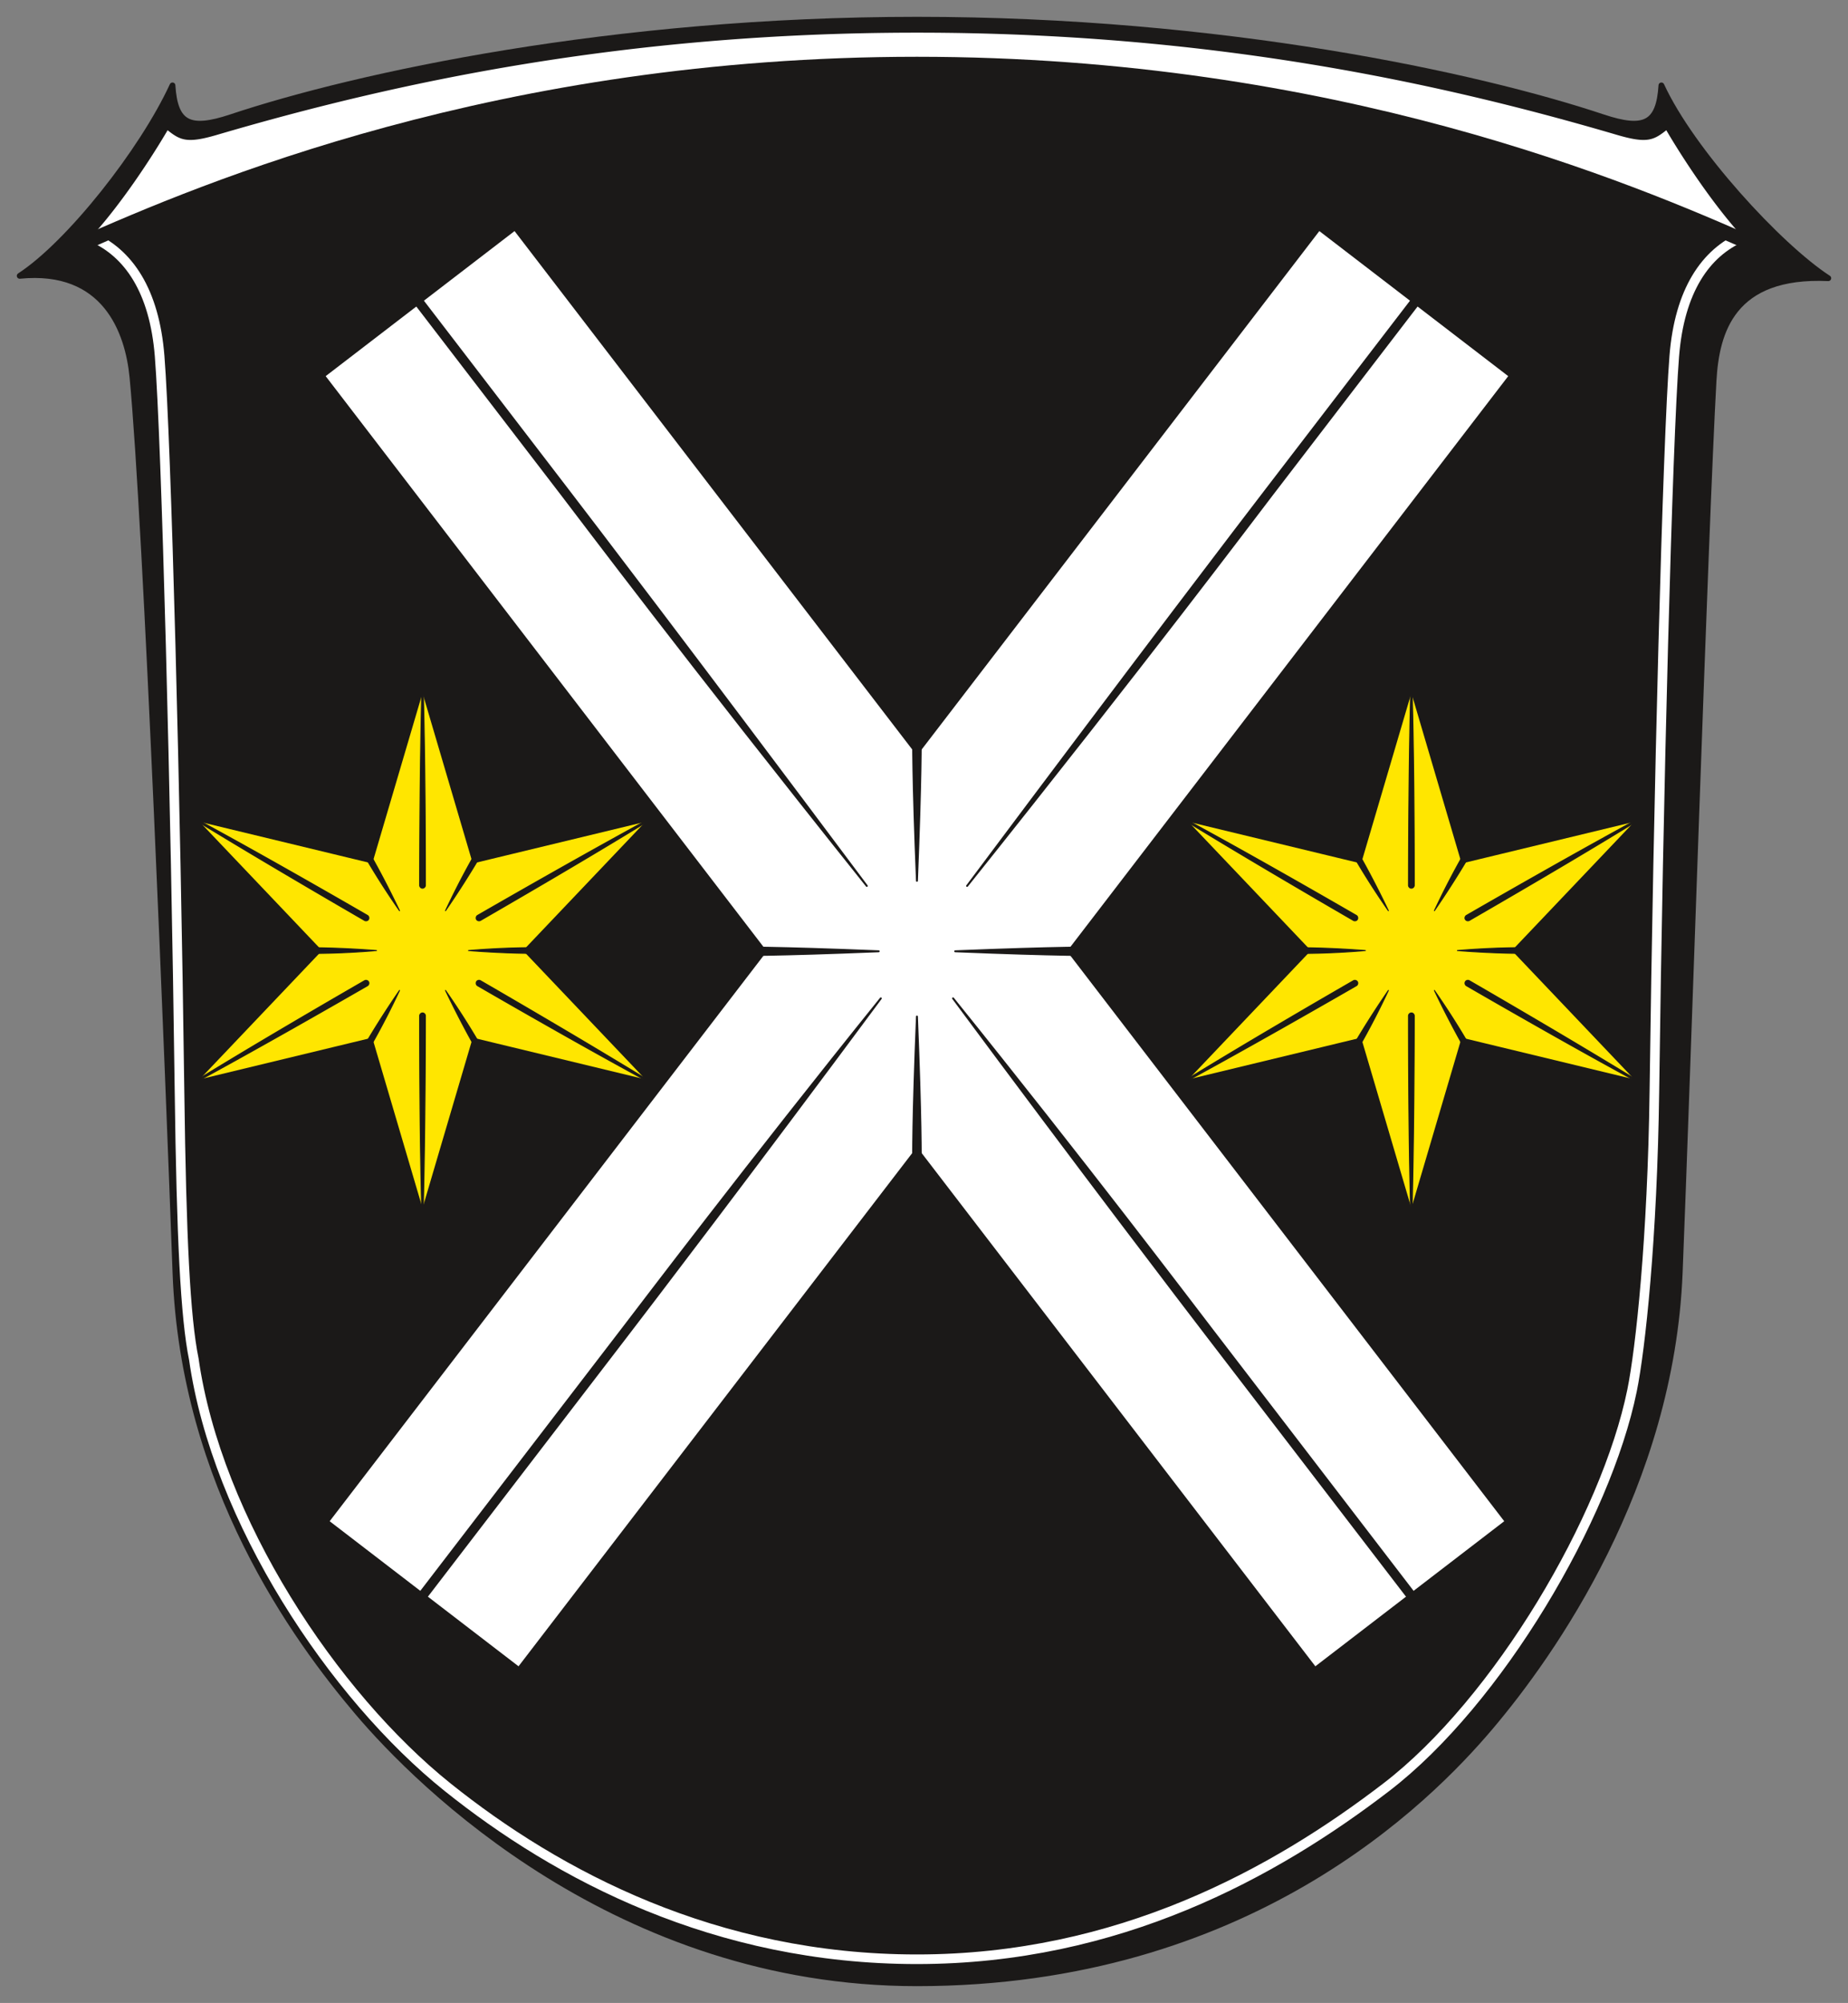 <svg width="550" height="595.752" xmlns="http://www.w3.org/2000/svg"><rect width="100%" height="100%" fill="#808080" stroke="none"/><path d="M303.449 738.992c97.505 0 150.818-53.79 169.24-75.505 18.424-21.715 53.438-71.311 55.98-134.165 2.218-54.846 7.546-219.635 9.986-263.167.807-14.407 5.435-31.555 33.882-30.283-14.478-9.394-40.357-37.517-49.282-56.897-.728 11.296-4.919 13.506-17.306 9.376-37.054-12.356-112.552-28.76-202.5-28.76s-165.447 16.404-202.5 28.76c-12.388 4.13-16.579 1.92-17.307-9.376-8.924 19.38-30.64 46.81-45.118 56.203 25.254-2.505 31.996 16.484 33.289 29.858 4.11 42.514 10.704 209.43 12.704 264.286 2.293 62.855 35.548 108.186 53.712 129.642 18.163 21.455 76.997 80.028 165.22 80.028z" style="fill:#1b1918;fill-rule:evenodd;stroke:#1b1918;stroke-width:1.701;stroke-linecap:round;stroke-linejoin:round;stroke-dasharray:none" transform="translate(-32.975 -155.01) scale(1.008)"/><path d="M303.449 731.905c-59.436 0-105.512-25.419-138.57-50.762-33.057-25.343-64.928-79.63-72.568-117.06-2.486-12.183-6.027-44.793-6.599-88.457-1.132-86.53-3.875-191.728-5.871-216.782-1.536-19.277-9.19-30.495-20.156-35.2 8.8-9.656 17.569-23.009 22.516-31.436 3.813 3.028 5.828 3.94 14.577 1.369 52.965-15.564 120.63-30.16 206.67-30.16 86.043 0 153.707 14.596 206.672 30.16 8.75 2.57 10.763 1.66 14.576-1.369 4.948 8.427 13.717 21.78 22.516 31.437-10.965 4.704-18.62 15.922-20.155 35.199-1.996 25.054-4.74 130.251-5.872 216.782-.571 43.664-4.112 76.274-6.599 88.457-7.639 37.43-39.51 91.717-72.568 117.06-33.057 25.343-79.133 50.762-138.57 50.762z" style="fill:#1b1918;fill-rule:evenodd;stroke:#1b1918;stroke-width:.283;stroke-linecap:butt;stroke-linejoin:miter;stroke-dasharray:none" transform="translate(-32.975 -155.01) scale(1.008)"/><path d="m449.433 354.245 15.62 52.968 53.682-12.957-38.062 40.012 38.062 40.011-53.682-12.957-15.62 52.969-15.62-52.969-53.682 12.957 38.062-40.011-38.062-40.012 53.682 12.957z" style="fill:#ffe600;fill-rule:evenodd;stroke:#1b1918;stroke-width:2.268;stroke-linecap:butt;stroke-linejoin:miter;stroke-dasharray:none" transform="translate(-32.975 -155.01) scale(1.008)"/><path d="M414.338 435.118c-.426 0-.85 0-.85-.85s.424-.85.85-.85c2.35 0 10.396-.022 21.504.85-11.033.944-19.153.85-21.504.85zM466.534 425.376a.882.882 0 0 1-1.161-.311c-.248-.408-.057-.949.31-1.162 4.486-2.59 34.925-20.111 55.945-31.317-20.155 12.656-50.609 30.2-55.094 32.79zM465.684 444.632a.882.882 0 0 1-.311-1.162c.23-.418.793-.524 1.161-.31 4.485 2.589 34.88 20.188 55.095 32.79-21.039-11.127-51.46-28.729-55.945-31.318zM448.583 453.524c0-.426.373-.84.85-.85.477-.011.85.424.85.85 0 5.178-.044 40.3-.85 64.108-.883-23.783-.85-58.93-.85-64.108zM432.332 443.16a.882.882 0 0 1 1.162.31c.247.408.056.95-.312 1.162-4.485 2.59-34.924 20.112-55.944 31.318 20.155-12.656 50.609-30.201 55.094-32.79zM433.182 423.903c.368.213.541.744.312 1.162-.23.418-.794.524-1.162.311-4.485-2.59-34.88-20.189-55.094-32.79 21.038 11.127 51.46 28.728 55.944 31.317zM450.284 415.012c0 .425-.374.84-.85.85-.478.01-.851-.425-.851-.85 0-5.179.045-40.3.85-64.108.883 23.783.85 58.93.85 64.108zM432.622 465.087c-.213.368-.425.736-1.162.31-.736-.425-.524-.793-.311-1.16 1.176-2.037 5.18-9.015 11.489-18.2-4.7 10.028-8.84 17.013-10.016 19.05zM467.717 464.236c.213.368.426.737-.311 1.162-.737.425-.95.057-1.162-.311-1.175-2.037-5.216-8.994-10.016-19.05 6.335 9.084 10.314 16.163 11.49 18.2zM484.529 433.417c.425 0 .85 0 .85.85 0 .851-.425.851-.85.851-2.352 0-10.397.021-21.505-.85 11.033-.944 19.153-.85 21.504-.85zM466.244 403.449c.213-.368.425-.737 1.162-.311.737.425.524.793.311 1.161-1.175 2.037-5.18 9.015-11.489 18.199 4.7-10.027 8.84-17.013 10.016-19.049zM431.149 404.3c-.213-.369-.425-.737.311-1.162.737-.425.95-.057 1.162.311 1.175 2.036 5.216 8.993 10.016 19.049-6.334-9.083-10.313-16.162-11.49-18.199z" style="fill:#1b1918;fill-rule:evenodd;stroke:#1b1918;stroke-width:.283;stroke-linecap:round;stroke-linejoin:round;stroke-dasharray:none" transform="translate(-32.975 -155.01) scale(1.008)"/><g><path d="m157.464 354.245 15.62 52.968 53.682-12.957-38.062 40.012 38.062 40.011-53.682-12.957-15.62 52.969-15.62-52.969-53.681 12.957 38.062-40.011-38.062-40.012 53.682 12.957z" style="fill:#ffe600;fill-rule:evenodd;stroke:#1b1918;stroke-width:2.268;stroke-linecap:butt;stroke-linejoin:miter;stroke-dasharray:none" transform="translate(-32.975 -155.01) scale(1.008)"/><path d="M122.37 435.118c-.426 0-.851 0-.851-.85s.425-.85.85-.85c2.351 0 10.397-.022 21.505.85-11.033.944-19.154.85-21.505.85zM174.566 425.376a.882.882 0 0 1-1.162-.311c-.247-.408-.057-.949.311-1.162 4.485-2.59 34.924-20.111 55.945-31.317-20.155 12.656-50.61 30.2-55.094 32.79zM173.715 444.632a.882.882 0 0 1-.31-1.162c.229-.418.792-.524 1.16-.31 4.486 2.589 34.88 20.188 55.095 32.79-21.038-11.127-51.46-28.729-55.945-31.318zM156.614 453.524c0-.426.374-.84.85-.85.477-.011.851.424.851.85 0 5.178-.045 40.3-.85 64.108-.883-23.783-.85-58.93-.85-64.108zM140.363 443.16a.882.882 0 0 1 1.162.31c.247.408.057.95-.311 1.162-4.485 2.59-34.924 20.112-55.945 31.318 20.156-12.656 50.61-30.201 55.094-32.79zM141.214 423.903c.368.213.54.744.311 1.162-.23.418-.793.524-1.162.311-4.485-2.59-34.879-20.189-55.094-32.79 21.038 11.127 51.46 28.728 55.945 31.317zM158.315 415.012c0 .425-.374.84-.85.85-.477.01-.85-.425-.85-.85 0-5.179.044-40.3.85-64.108.882 23.783.85 58.93.85 64.108zM140.653 465.087c-.212.368-.425.736-1.161.31-.737-.425-.524-.793-.312-1.16 1.176-2.037 5.18-9.015 11.49-18.2-4.7 10.028-8.841 17.013-10.017 19.05zM175.749 464.236c.212.368.425.737-.312 1.162-.736.425-.949.057-1.161-.311-1.176-2.037-5.217-8.994-10.016-19.05 6.334 9.084 10.313 16.163 11.489 18.2zM192.56 433.417c.425 0 .85 0 .85.85 0 .851-.425.851-.85.851-2.351 0-10.397.021-21.505-.85 11.034-.944 19.154-.85 21.505-.85zM174.276 403.449c.212-.368.425-.737 1.161-.311.737.425.524.793.312 1.161-1.176 2.037-5.18 9.015-11.49 18.199 4.7-10.027 8.841-17.013 10.017-19.049zM139.18 404.3c-.212-.369-.425-.737.312-1.162.736-.425.949-.057 1.161.311 1.176 2.036 5.217 8.993 10.016 19.049-6.334-9.083-10.313-16.162-11.489-18.199z" style="fill:#1b1918;fill-rule:evenodd;stroke:#1b1918;stroke-width:.283;stroke-linecap:round;stroke-linejoin:round;stroke-dasharray:none" transform="translate(-32.975 -155.01) scale(1.008)"/></g><g><path d="m185.003 219.183-58.913 45.22L256.637 434.48 127.27 603.019l58.911 45.22 117.267-152.775 117.267 152.775 58.914-45.22-129.37-168.541 130.547-170.076-58.913-45.22-118.444 154.31z" style="fill:#fff;fill-rule:evenodd;stroke:#1b1918;stroke-width:3.969;stroke-linecap:butt;stroke-linejoin:miter;stroke-dasharray:none" transform="translate(-32.975 -155.01) scale(1.008)"/><path d="m218.042 547.603-62.179 81.007c-.345.45-.69.9-1.59.213-.899-.687-.553-1.136-.208-1.586l62.299-81.163c5.788-7.541 37.373-49.234 76.422-97.705-37.22 50.196-68.95 91.687-74.744 99.234zM455.91 237.711l-47.656 62.086c-6.698 8.727-35.564 47.232-90 115.393 52.412-70.04 81.612-108.182 88.315-116.914l47.542-61.938c.345-.45.69-.9 1.59-.213.899.687.554 1.136.209 1.586zM304.583 368.206c0 4.221.11 14.822-1.134 45.482-1.254-30.702-1.134-41.261-1.134-45.482 0-.567 0-1.134 1.134-1.134s1.134.567 1.134 1.134zM304.583 499.213c0-4.222.11-14.822-1.134-45.482-1.254 30.701-1.134 41.26-1.134 45.482 0 .566 0 1.133 1.134 1.133s1.134-.566 1.134-1.133zM388.855 547.603l62.18 81.007c.344.45.69.9 1.588.213.9-.687.554-1.136.21-1.586l-62.3-81.163c-5.788-7.541-37.373-49.234-76.422-97.705 37.22 50.196 68.95 91.687 74.744 99.234zM150.987 237.711l47.656 62.086c6.698 8.727 35.564 47.232 90 115.393-52.412-70.04-81.612-108.182-88.315-116.914l-47.542-61.938c-.345-.45-.69-.9-1.59-.213-.899.687-.554 1.137-.209 1.586zM246.674 433.346c4.221 0 14.821-.11 45.482 1.134-30.702 1.254-41.262 1.134-45.482 1.134-.567 0-1.134 0-1.134-1.134s.567-1.134 1.134-1.134zM360.223 433.346c-4.222 0-14.822-.11-45.482 1.134 30.701 1.254 41.26 1.134 45.482 1.134.566 0 1.133 0 1.133-1.134s-.567-1.134-1.133-1.134z" style="fill:#1b1918;fill-rule:evenodd;stroke:#1b1918;stroke-width:.567;stroke-linecap:round;stroke-linejoin:round;stroke-dasharray:none" transform="translate(-32.975 -155.01) scale(1.008)"/></g><path d="M547.212 223.644c-10.965 4.705-18.62 15.923-20.155 35.2-1.996 25.054-4.74 130.251-5.872 216.782-.571 43.664-4.112 76.274-6.599 88.457-7.639 37.43-39.51 91.717-72.568 117.06-33.057 25.343-79.133 50.762-138.57 50.762-59.435 0-106.052-24.728-138.569-50.762-33.719-26.996-68.171-78.766-74.945-126.355-2.487-12.183-3.65-35.499-4.222-79.162-1.132-86.53-3.875-191.728-5.871-216.782-1.536-19.277-9.19-30.495-20.156-35.2" style="fill:none;stroke:#fff;stroke-width:2.835;stroke-linecap:butt;stroke-linejoin:miter;stroke-dasharray:none" transform="translate(-32.975 -155.01) scale(1.008)"/><g><path d="M60.735 224.12a28.97 28.97 0 0 0-1.05-.476c8.8-9.656 17.569-23.009 22.516-31.436 3.813 3.028 5.828 3.94 14.577 1.369 52.965-15.564 120.63-30.16 206.67-30.16 86.043 0 153.707 14.596 206.672 30.16 8.75 2.57 10.763 1.66 14.576-1.369 4.948 8.427 13.717 21.78 22.516 31.437-.353.151-.703.31-1.05.475-39.705-17.398-124.817-51.46-242.713-51.46S100.44 206.721 60.735 224.12z" style="fill:#fff;fill-rule:evenodd" transform="translate(-32.975 -155.01) scale(1.008)"/><path d="M551.022 226.263c-37.325-16.558-124.628-53.604-247.573-53.604-122.945 0-210.249 37.046-247.574 53.604" style="fill:none;stroke:#1b1918;stroke-width:4.252;stroke-linecap:butt;stroke-linejoin:miter;stroke-dasharray:none" transform="translate(-32.975 -155.01) scale(1.008)"/></g></svg>